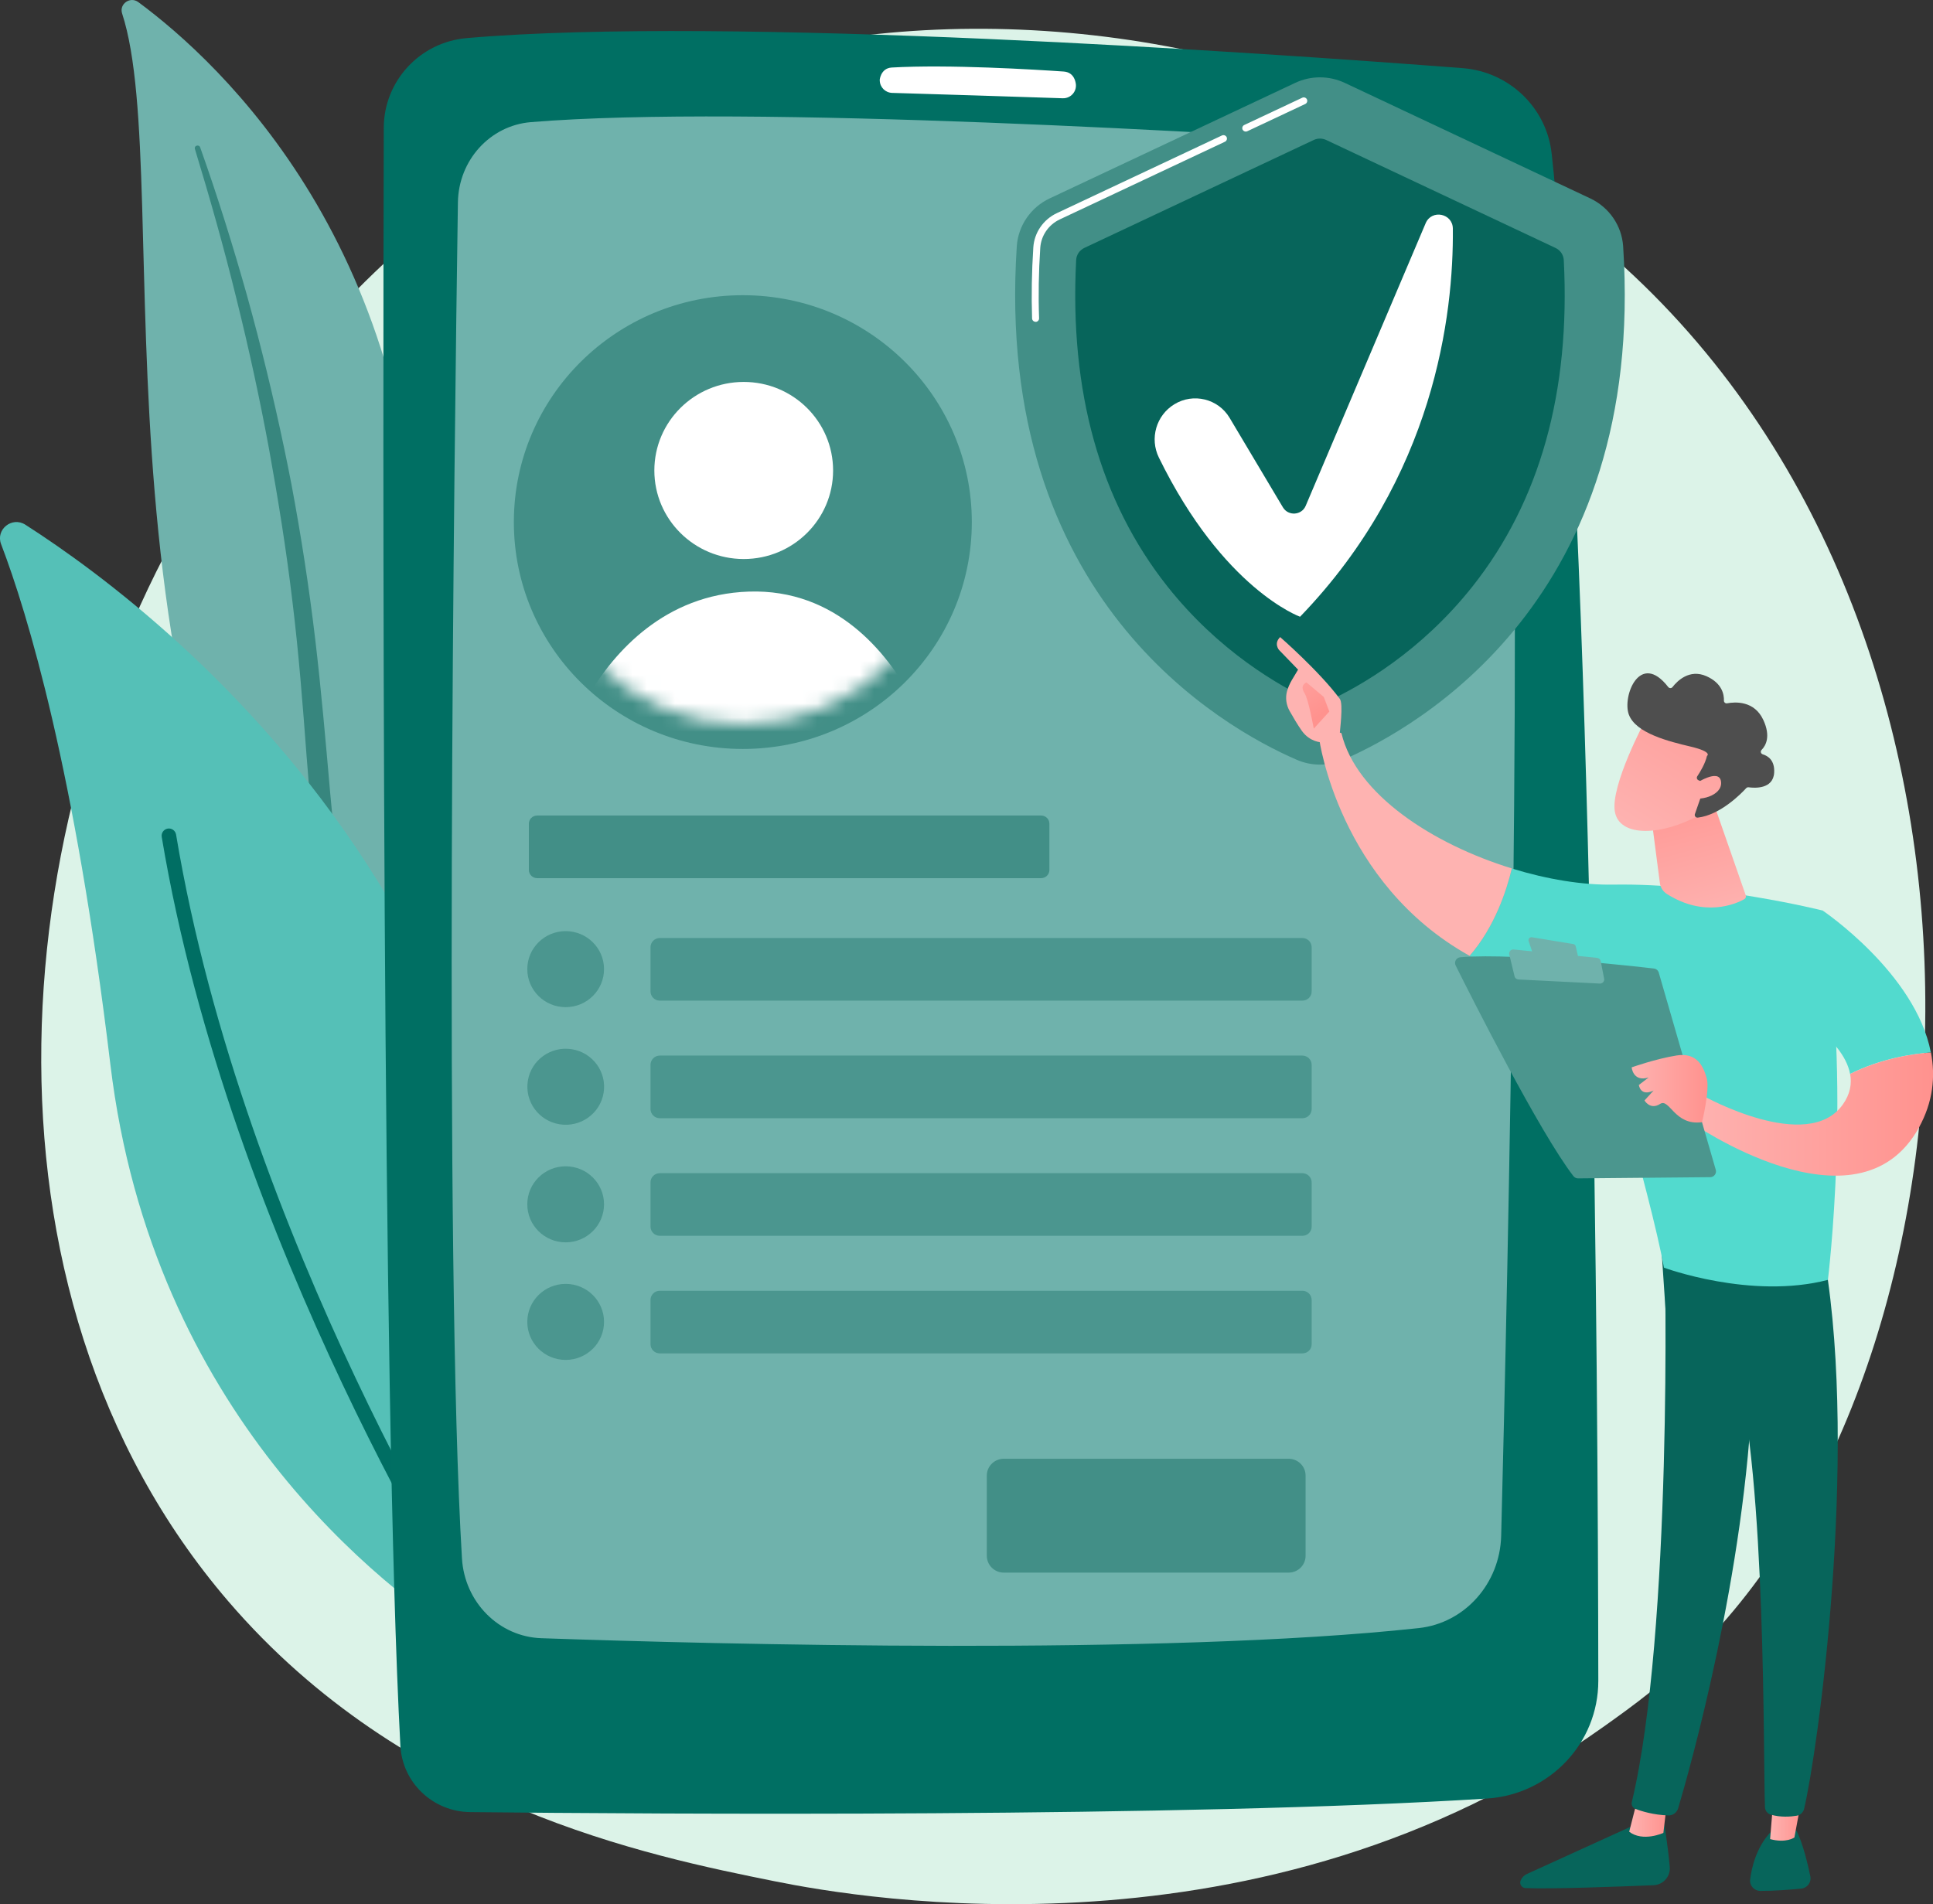 <svg width="136" height="134" viewBox="0 0 136 134" fill="none" xmlns="http://www.w3.org/2000/svg">
<rect x="0" y="0" width="136" height="134" fill="#333333" stroke="none"/>
<g clip-path="url(#clip0_1207_1281)">
<path d="M120.097 115.436C117.373 118.274 114.799 120.107 112.766 121.552C88.846 138.561 60.541 133.603 54.528 132.392C45.647 130.602 28.474 127.147 16.062 112.685C-2.724 90.799 0.203 56.318 14.768 33.557C17.434 29.394 31.507 6.284 60.116 2.58C77.429 0.335 97.611 4.862 112.225 16.994C142.906 42.464 140.723 93.915 120.097 115.436Z" fill="#DCF3E8"/>
<path d="M8.591 0.947C8.374 0.277 9.161 -0.273 9.731 0.148C15.517 4.422 29.744 17.573 29.536 43.382C29.271 75.762 37.321 86.659 46.497 92.823C46.497 92.823 34.636 90.775 26.059 79.763C4.998 52.724 12.484 12.859 8.591 0.947Z" fill="#6FB2AC"/>
<path d="M13.711 10.476C14.773 13.96 15.763 17.458 16.628 20.99C17.506 24.517 18.279 28.068 18.936 31.638C19.583 35.208 20.158 38.793 20.583 42.397C21.022 45.995 21.302 49.613 21.573 53.241C21.863 56.868 22.138 60.525 22.785 64.162C23.432 67.794 24.524 71.407 26.253 74.714C26.682 75.538 27.131 76.361 27.624 77.146C28.102 77.94 28.614 78.715 29.145 79.481C30.208 81.008 31.376 82.463 32.647 83.826C35.197 86.549 38.162 88.885 41.354 90.79C41.692 90.991 42.127 90.881 42.33 90.55C42.528 90.225 42.426 89.799 42.107 89.598C41.344 89.115 40.586 88.622 39.857 88.1C39.485 87.842 39.128 87.574 38.765 87.306C38.413 87.028 38.051 86.76 37.708 86.473C36.317 85.339 35.003 84.114 33.796 82.793C31.362 80.17 29.309 77.179 27.653 74.02C26.842 72.432 26.151 70.785 25.591 69.096C25.031 67.402 24.601 65.665 24.272 63.904C23.611 60.376 23.311 56.758 22.997 53.136C22.674 49.508 22.326 45.871 21.829 42.248C21.582 40.439 21.307 38.63 20.998 36.831C20.848 35.931 20.679 35.031 20.515 34.132C20.341 33.237 20.163 32.342 19.974 31.447C19.221 27.872 18.357 24.321 17.381 20.803C16.391 17.291 15.304 13.802 14.082 10.366C14.049 10.265 13.938 10.217 13.841 10.251C13.735 10.275 13.682 10.375 13.711 10.476Z" fill="#37867E"/>
<path d="M35.902 114.436C35.675 115.714 34.206 116.345 33.096 115.652C26.991 111.823 10.712 99.457 7.766 74.911C5.279 54.184 1.941 43.181 0.077 38.291C-0.319 37.257 0.85 36.324 1.787 36.926C12.127 43.55 44.131 68.129 35.902 114.436Z" fill="#55C0B7"/>
<path d="M34.158 114.747C34.134 114.771 34.11 114.79 34.081 114.809C33.844 114.958 33.526 114.891 33.376 114.651C33.202 114.383 16.154 87.555 11.378 58.893C11.335 58.615 11.523 58.357 11.798 58.309C12.078 58.261 12.339 58.453 12.387 58.725C17.125 87.181 34.066 113.843 34.236 114.106C34.371 114.316 34.332 114.584 34.158 114.747Z" fill="#006E63"/>
<path d="M32.845 2.68C29.541 2.962 27.011 5.704 27.001 8.987C26.943 29.068 26.846 98.337 28.17 122.854C28.31 125.452 30.459 127.491 33.081 127.52C46.063 127.659 83.403 127.912 104.604 126.567C109.018 126.29 112.457 122.662 112.452 118.279C112.428 97.202 112.085 37.926 109.173 10.83C108.825 7.585 106.188 5.049 102.904 4.795C88.749 3.709 51.153 1.1 32.845 2.68Z" fill="#006F63"/>
<path d="M32.217 14.247C31.961 31.428 31.236 88.574 32.502 109.665C32.685 112.747 35.105 115.183 38.089 115.283C50.375 115.709 81.877 116.527 99.828 114.57C103.059 114.216 105.531 111.44 105.618 108.081C106.067 90.55 107.28 37.324 106.048 16.468C105.85 13.142 103.286 10.486 100.069 10.27C86.769 9.38 52.611 7.332 37.346 8.595C34.477 8.834 32.26 11.275 32.217 14.247Z" fill="#6FB2AC"/>
<path d="M61.898 5.666C61.908 6.14 62.289 6.522 62.767 6.537C65.129 6.609 71.789 6.81 74.768 6.915C75.358 6.934 75.802 6.403 75.681 5.833C75.671 5.814 75.594 5.087 74.841 5.034C72.827 4.895 66.752 4.522 62.738 4.752C61.917 4.8 61.874 5.728 61.898 5.666Z" fill="white"/>
<path opacity="0.8" d="M52.264 52.705C61.161 52.705 68.374 45.557 68.374 36.74C68.374 27.922 61.161 20.774 52.264 20.774C43.366 20.774 36.153 27.922 36.153 36.74C36.153 45.557 43.366 52.705 52.264 52.705Z" fill="#37867E"/>
<mask id="mask0_1207_1281" style="mask-type:luminance" maskUnits="userSpaceOnUse" x="37" y="22" width="30" height="29">
<path d="M52.264 50.958C60.188 50.958 66.612 44.592 66.612 36.74C66.612 28.887 60.188 22.521 52.264 22.521C44.339 22.521 37.915 28.887 37.915 36.74C37.915 44.592 44.339 50.958 52.264 50.958Z" fill="white"/>
</mask>
<g mask="url(#mask0_1207_1281)">
<path d="M52.326 39.339C55.799 39.339 58.614 36.549 58.614 33.108C58.614 29.667 55.799 26.877 52.326 26.877C48.854 26.877 46.038 29.667 46.038 33.108C46.038 36.549 48.854 39.339 52.326 39.339Z" fill="white"/>
</g>
<mask id="mask1_1207_1281" style="mask-type:luminance" maskUnits="userSpaceOnUse" x="37" y="22" width="30" height="29">
<path d="M52.264 50.958C60.188 50.958 66.612 44.592 66.612 36.74C66.612 28.887 60.188 22.521 52.264 22.521C44.339 22.521 37.915 28.887 37.915 36.74C37.915 44.592 44.339 50.958 52.264 50.958Z" fill="white"/>
</mask>
<g mask="url(#mask1_1207_1281)">
<path d="M42.774 51.82H62.806C64.033 51.82 64.772 50.245 64.11 49.049C62.41 45.962 58.846 41.425 52.684 41.631C46.739 41.827 43.218 45.924 41.446 48.867C40.692 50.106 41.46 51.82 42.774 51.82Z" fill="white"/>
</g>
<path d="M90.664 110.667H70.622C69.966 110.667 69.429 110.135 69.429 109.484V103.837C69.429 103.186 69.966 102.655 70.622 102.655H90.664C91.321 102.655 91.857 103.186 91.857 103.837V109.484C91.857 110.14 91.321 110.667 90.664 110.667Z" fill="#428F87"/>
<g opacity="0.8">
<g opacity="0.8">
<path d="M91.632 70.416H46.42C46.062 70.416 45.768 70.124 45.768 69.77V66.655C45.768 66.301 46.062 66.009 46.42 66.009H91.632C91.99 66.009 92.284 66.301 92.284 66.655V69.77C92.289 70.124 91.995 70.416 91.632 70.416Z" fill="#37867E"/>
<path d="M39.799 70.876C41.29 70.876 42.498 69.678 42.498 68.201C42.498 66.723 41.29 65.525 39.799 65.525C38.308 65.525 37.099 66.723 37.099 68.201C37.099 69.678 38.308 70.876 39.799 70.876Z" fill="#37867E"/>
</g>
<g opacity="0.8">
<path d="M91.632 78.691H46.42C46.062 78.691 45.768 78.399 45.768 78.045V74.929C45.768 74.575 46.062 74.283 46.42 74.283H91.632C91.99 74.283 92.284 74.575 92.284 74.929V78.045C92.289 78.399 91.995 78.691 91.632 78.691Z" fill="#37867E"/>
<path d="M42.468 76.905C42.707 75.447 41.708 74.072 40.236 73.836C38.764 73.599 37.378 74.589 37.139 76.048C36.9 77.506 37.899 78.88 39.371 79.117C40.843 79.354 42.23 78.363 42.468 76.905Z" fill="#37867E"/>
</g>
<g opacity="0.8">
<path d="M91.632 86.965H46.42C46.062 86.965 45.768 86.673 45.768 86.319V83.204C45.768 82.85 46.062 82.558 46.42 82.558H91.632C91.99 82.558 92.284 82.85 92.284 83.204V86.319C92.289 86.673 91.995 86.965 91.632 86.965Z" fill="#37867E"/>
<path d="M39.799 87.425C41.29 87.425 42.498 86.227 42.498 84.749C42.498 83.272 41.29 82.074 39.799 82.074C38.308 82.074 37.099 83.272 37.099 84.749C37.099 86.227 38.308 87.425 39.799 87.425Z" fill="#37867E"/>
</g>
<path opacity="0.8" d="M91.632 95.24H46.42C46.062 95.24 45.768 94.948 45.768 94.594V91.478C45.768 91.124 46.062 90.832 46.42 90.832H91.632C91.99 90.832 92.284 91.124 92.284 91.478V94.594C92.289 94.953 91.995 95.24 91.632 95.24Z" fill="#37867E"/>
<path opacity="0.8" d="M39.799 95.699C41.29 95.699 42.498 94.501 42.498 93.024C42.498 91.546 41.29 90.349 39.799 90.349C38.308 90.349 37.099 91.546 37.099 93.024C37.099 94.501 38.308 95.699 39.799 95.699Z" fill="#37867E"/>
</g>
<path opacity="0.8" d="M73.252 61.797H37.79C37.471 61.797 37.21 61.539 37.21 61.223V57.964C37.21 57.648 37.471 57.39 37.79 57.39H73.252C73.571 57.39 73.832 57.648 73.832 57.964V61.223C73.832 61.539 73.571 61.797 73.252 61.797Z" fill="#37867E"/>
<path d="M114.2 17.338C114.104 15.879 113.215 14.587 111.882 13.96L94.617 5.834C93.511 5.312 92.227 5.312 91.121 5.834L73.856 13.96C72.523 14.587 71.634 15.879 71.537 17.338C69.92 42.148 85.968 51.183 91.232 53.466C92.275 53.92 93.463 53.92 94.506 53.466C99.765 51.183 115.818 42.143 114.2 17.338Z" fill="#428F87"/>
<path d="M87.648 9.26C87.556 9.26 87.47 9.207 87.426 9.121C87.368 9.002 87.421 8.853 87.542 8.796L91.623 6.877C91.744 6.819 91.893 6.872 91.951 6.992C92.009 7.111 91.956 7.26 91.835 7.317L87.754 9.236C87.716 9.251 87.682 9.26 87.648 9.26Z" fill="white"/>
<path d="M72.861 22.646C72.73 22.646 72.619 22.541 72.614 22.411C72.561 20.799 72.59 19.114 72.701 17.41C72.769 16.372 73.402 15.448 74.358 14.998L85.972 9.533C86.093 9.476 86.243 9.528 86.301 9.648C86.359 9.768 86.306 9.916 86.185 9.973L74.566 15.439C73.773 15.812 73.247 16.578 73.189 17.444C73.078 19.133 73.049 20.799 73.107 22.397C73.112 22.531 73.006 22.646 72.87 22.651C72.865 22.646 72.861 22.646 72.861 22.646Z" fill="white"/>
<path d="M110.023 18.305C110.003 17.937 109.781 17.607 109.443 17.449L93.303 9.849C93.028 9.72 92.709 9.72 92.434 9.849L76.294 17.444C75.956 17.602 75.734 17.932 75.715 18.3C75.237 27.556 77.395 35.275 82.128 41.258C85.741 45.818 89.962 48.264 92.439 49.408C92.709 49.532 93.023 49.532 93.299 49.408C95.771 48.269 99.997 45.823 103.609 41.258C108.342 35.28 110.501 27.561 110.023 18.305Z" fill="#07655B"/>
<path d="M82.621 28.45C83.954 27.632 85.707 28.058 86.508 29.398L90.261 35.701C90.638 36.333 91.579 36.27 91.864 35.596L100.306 15.706C100.726 14.715 102.209 15.012 102.218 16.089C102.276 22.109 100.939 33.59 91.468 43.401C91.468 43.401 86.069 41.468 81.534 32.198C80.877 30.853 81.346 29.23 82.621 28.45Z" fill="white"/>
<path d="M117.021 127.932C117.021 127.932 117.33 129.664 117.479 131.382C117.537 132.052 117.016 132.636 116.34 132.665C114.031 132.76 109.1 132.947 107.328 132.866C107.062 132.856 106.889 132.583 106.985 132.339C107.067 132.134 107.227 131.966 107.429 131.875L115.581 128.161L117.021 127.932Z" fill="#07655B"/>
<path d="M117.276 126.911L117.03 128.984C117.03 128.984 115.601 129.644 114.625 128.902L115.214 126.591L117.276 126.911Z" fill="url(#paint0_linear_1207_1281)"/>
<path d="M117.088 87.918C117.194 88.459 117.663 114.948 114.809 126.816C114.76 127.008 114.862 127.209 115.045 127.285C115.485 127.462 116.344 127.721 117.373 127.754C117.692 127.764 117.977 127.558 118.069 127.257C118.885 124.505 122.797 110.703 123.308 97.523C123.878 82.793 123.308 97.02 123.308 97.02L122.975 87.918H117.088Z" fill="#07655B"/>
<path d="M126.399 128.836C126.399 128.836 126.892 129.712 127.37 132.038C127.457 132.459 127.157 132.861 126.728 132.904C125.965 132.98 124.791 133.071 123.854 133.067C123.419 133.062 123.081 132.688 123.135 132.263C123.241 131.415 123.564 130.023 124.564 128.936L126.399 128.836Z" fill="#07655B"/>
<path d="M126.829 126.17L126.25 129.305C126.25 129.305 125.675 129.726 124.54 129.42L124.815 126.046L126.829 126.17Z" fill="url(#paint1_linear_1207_1281)"/>
<path d="M128.399 88.731C130.736 102.705 127.892 123.269 126.93 127.294C126.873 127.538 126.67 127.73 126.419 127.773C125.989 127.845 125.284 127.902 124.593 127.701C124.352 127.634 124.187 127.419 124.178 127.17C124.047 123.916 124.279 103.94 122.101 96.043C121.99 95.641 121.744 95.292 121.401 95.053L117.175 92.076L116.852 87.262L128.399 88.731Z" fill="#07655B"/>
<path d="M113.51 62.252C120.512 62.138 128.239 64.076 128.239 64.076C130.325 76.145 128.606 90.067 128.606 90.067C123.183 91.474 117.069 89.206 117.069 89.206C116.166 84.161 111.964 69.962 111.964 69.962C108.545 69.541 105.725 68.565 103.402 67.268C105.174 65.234 106.005 62.645 106.372 61.118C108.844 61.879 111.346 62.291 113.51 62.252Z" fill="#52DACE"/>
<path d="M92.821 52.03C93.506 51.206 94.38 51.594 94.38 51.594C95.409 55.906 100.813 59.404 106.367 61.113C106.005 62.644 105.169 65.229 103.397 67.263C94.187 62.137 92.821 52.03 92.821 52.03Z" fill="url(#paint2_linear_1207_1281)"/>
<path d="M92.99 52.24C92.917 52.465 93.753 52.815 94.24 51.886C94.26 51.441 94.53 49.536 94.264 49.178C92.835 47.249 90.068 44.832 90.068 44.832C89.599 45.291 89.986 45.736 89.986 45.736L91.328 47.124C91.048 47.627 90.705 48.053 90.546 48.661C90.425 49.12 90.498 49.613 90.734 50.034C90.971 50.455 91.29 51.001 91.594 51.431C92.169 52.236 92.99 52.24 92.99 52.24Z" fill="url(#paint3_linear_1207_1281)"/>
<path d="M91.917 48.02L93.139 49.048L93.526 50.073L92.434 51.274C92.434 51.274 92.067 49.245 91.797 48.804C91.521 48.364 91.662 48.149 91.917 48.02Z" fill="url(#paint4_linear_1207_1281)"/>
<path d="M125.549 70.794L128.234 64.075C128.234 64.075 134.773 68.478 135.85 74.063C134.614 74.154 132.363 74.47 130.166 75.575C129.683 72.938 125.549 70.794 125.549 70.794Z" fill="#52DACE"/>
<path d="M119.836 77.117C119.836 77.117 127.182 81.228 129.659 77.72C130.176 76.992 130.296 76.265 130.171 75.576C132.373 74.475 134.619 74.154 135.855 74.064C136.179 75.748 136.01 77.538 135.01 79.347C130.668 87.215 118.865 78.911 118.865 78.911L119.836 77.117Z" fill="url(#paint5_linear_1207_1281)"/>
<path d="M120.715 82.318L116.707 68.449C116.663 68.291 116.528 68.176 116.364 68.157C115.639 68.071 113.534 67.836 111.105 67.635C108.178 67.391 104.778 67.19 102.75 67.362C102.46 67.386 102.286 67.688 102.417 67.946C103.571 70.263 108.323 79.681 110.699 82.763C110.776 82.863 110.902 82.925 111.027 82.925L120.329 82.839C120.599 82.835 120.792 82.576 120.715 82.318Z" fill="#4B968E"/>
<path d="M110.689 66.434L107.782 65.956C107.627 65.932 107.502 66.075 107.55 66.224L107.84 67.085C107.864 67.162 107.932 67.214 108.009 67.224L110.805 67.593C110.95 67.612 111.071 67.482 111.037 67.339L110.858 66.583C110.839 66.506 110.771 66.444 110.689 66.434Z" fill="#6FB2AC"/>
<path d="M112.862 68.87L112.621 67.635C112.597 67.511 112.495 67.42 112.365 67.406L106.497 66.817C106.299 66.798 106.14 66.975 106.188 67.166L106.56 68.707C106.589 68.832 106.7 68.918 106.826 68.927L112.563 69.215C112.751 69.219 112.901 69.052 112.862 68.87Z" fill="#6FB2AC"/>
<path d="M119.749 78.969C119.749 78.969 120.309 76.695 120.082 75.886C119.855 75.078 119.421 74.044 117.967 74.274C116.513 74.504 114.799 75.111 114.799 75.111C114.799 75.111 114.886 76.164 115.992 75.824L115.306 76.351C115.306 76.351 115.403 77.193 116.34 76.743L115.702 77.442C115.702 77.442 116.103 78.131 116.789 77.691C117.47 77.241 117.803 79.241 119.749 78.969Z" fill="url(#paint6_linear_1207_1281)"/>
<path d="M120.599 56.619L122.825 63.003C122.864 63.108 122.821 63.228 122.719 63.281C122.111 63.616 119.923 64.578 117.286 62.917C117.011 62.745 116.823 62.462 116.784 62.142L116.064 56.614H120.599V56.619Z" fill="url(#paint7_linear_1207_1281)"/>
<path d="M115.75 50.704C115.75 50.704 113.302 55.27 113.616 57.112C113.93 58.955 116.963 58.825 119.609 57.328L121.459 52.398L115.75 50.704Z" fill="url(#paint8_linear_1207_1281)"/>
<path d="M119.498 54.906C119.392 54.858 119.348 54.729 119.416 54.628C119.614 54.331 119.981 53.724 120.097 53.197C120.097 53.197 120.536 52.92 118.976 52.546C117.417 52.178 115.094 51.604 114.601 50.288C114.123 49.005 115.379 45.779 117.373 48.349C117.45 48.445 117.6 48.45 117.673 48.349C118.001 47.928 118.861 47.052 120.058 47.584C121.179 48.081 121.304 48.895 121.29 49.302C121.285 49.421 121.396 49.517 121.512 49.493C122.077 49.388 123.434 49.292 124.067 50.675C124.588 51.809 124.25 52.455 123.941 52.771C123.84 52.872 123.883 53.039 124.023 53.082C124.395 53.197 124.873 53.508 124.825 54.37C124.757 55.561 123.415 55.456 123.028 55.403C122.966 55.394 122.903 55.418 122.859 55.461C122.531 55.82 121.048 57.351 119.45 57.538C119.31 57.552 119.203 57.418 119.247 57.289L119.942 55.293C119.976 55.202 119.928 55.097 119.841 55.059L119.498 54.906Z" fill="#4E4E4E"/>
<path d="M119.218 55.193C119.218 55.193 120.961 54.011 121.087 55.006C121.212 56.002 119.517 56.451 118.677 56.078L119.218 55.193Z" fill="url(#paint9_linear_1207_1281)"/>
</g>
<defs>
<linearGradient id="paint0_linear_1207_1281" x1="117.275" y1="127.924" x2="114.624" y2="127.924" gradientUnits="userSpaceOnUse">
<stop stop-color="#FF928E"/>
<stop offset="1" stop-color="#FEB3B1"/>
</linearGradient>
<linearGradient id="paint1_linear_1207_1281" x1="126.829" y1="127.79" x2="124.54" y2="127.79" gradientUnits="userSpaceOnUse">
<stop stop-color="#FF928E"/>
<stop offset="1" stop-color="#FEB3B1"/>
</linearGradient>
<linearGradient id="paint2_linear_1207_1281" x1="125.377" y1="59.388" x2="111.833" y2="59.388" gradientUnits="userSpaceOnUse">
<stop stop-color="#FF928E"/>
<stop offset="1" stop-color="#FEB3B1"/>
</linearGradient>
<linearGradient id="paint3_linear_1207_1281" x1="99.344" y1="38.233" x2="93.191" y2="47.056" gradientUnits="userSpaceOnUse">
<stop stop-color="#FF928E"/>
<stop offset="1" stop-color="#FEB3B1"/>
</linearGradient>
<linearGradient id="paint4_linear_1207_1281" x1="92.888" y1="50.314" x2="89.144" y2="44.505" gradientUnits="userSpaceOnUse">
<stop stop-color="#FF928E"/>
<stop offset="1" stop-color="#FEB3B1"/>
</linearGradient>
<linearGradient id="paint5_linear_1207_1281" x1="136.002" y1="78.399" x2="118.863" y2="78.399" gradientUnits="userSpaceOnUse">
<stop stop-color="#FF928E"/>
<stop offset="1" stop-color="#FEB3B1"/>
</linearGradient>
<linearGradient id="paint6_linear_1207_1281" x1="120.135" y1="76.618" x2="114.796" y2="76.618" gradientUnits="userSpaceOnUse">
<stop stop-color="#FF928E"/>
<stop offset="1" stop-color="#FEB3B1"/>
</linearGradient>
<linearGradient id="paint7_linear_1207_1281" x1="117.562" y1="54.203" x2="120.355" y2="64.826" gradientUnits="userSpaceOnUse">
<stop stop-color="#FF928E"/>
<stop offset="1" stop-color="#FEB3B1"/>
</linearGradient>
<linearGradient id="paint8_linear_1207_1281" x1="123.049" y1="45.55" x2="114.853" y2="58.718" gradientUnits="userSpaceOnUse">
<stop stop-color="#FF928E"/>
<stop offset="1" stop-color="#FEB3B1"/>
</linearGradient>
<linearGradient id="paint9_linear_1207_1281" x1="125.388" y1="47.006" x2="117.192" y2="60.174" gradientUnits="userSpaceOnUse">
<stop stop-color="#FF928E"/>
<stop offset="1" stop-color="#FEB3B1"/>
</linearGradient>
<clipPath id="clip0_1207_1281">
<rect width="136" height="134" fill="white"/>
</clipPath>
</defs>
</svg>
